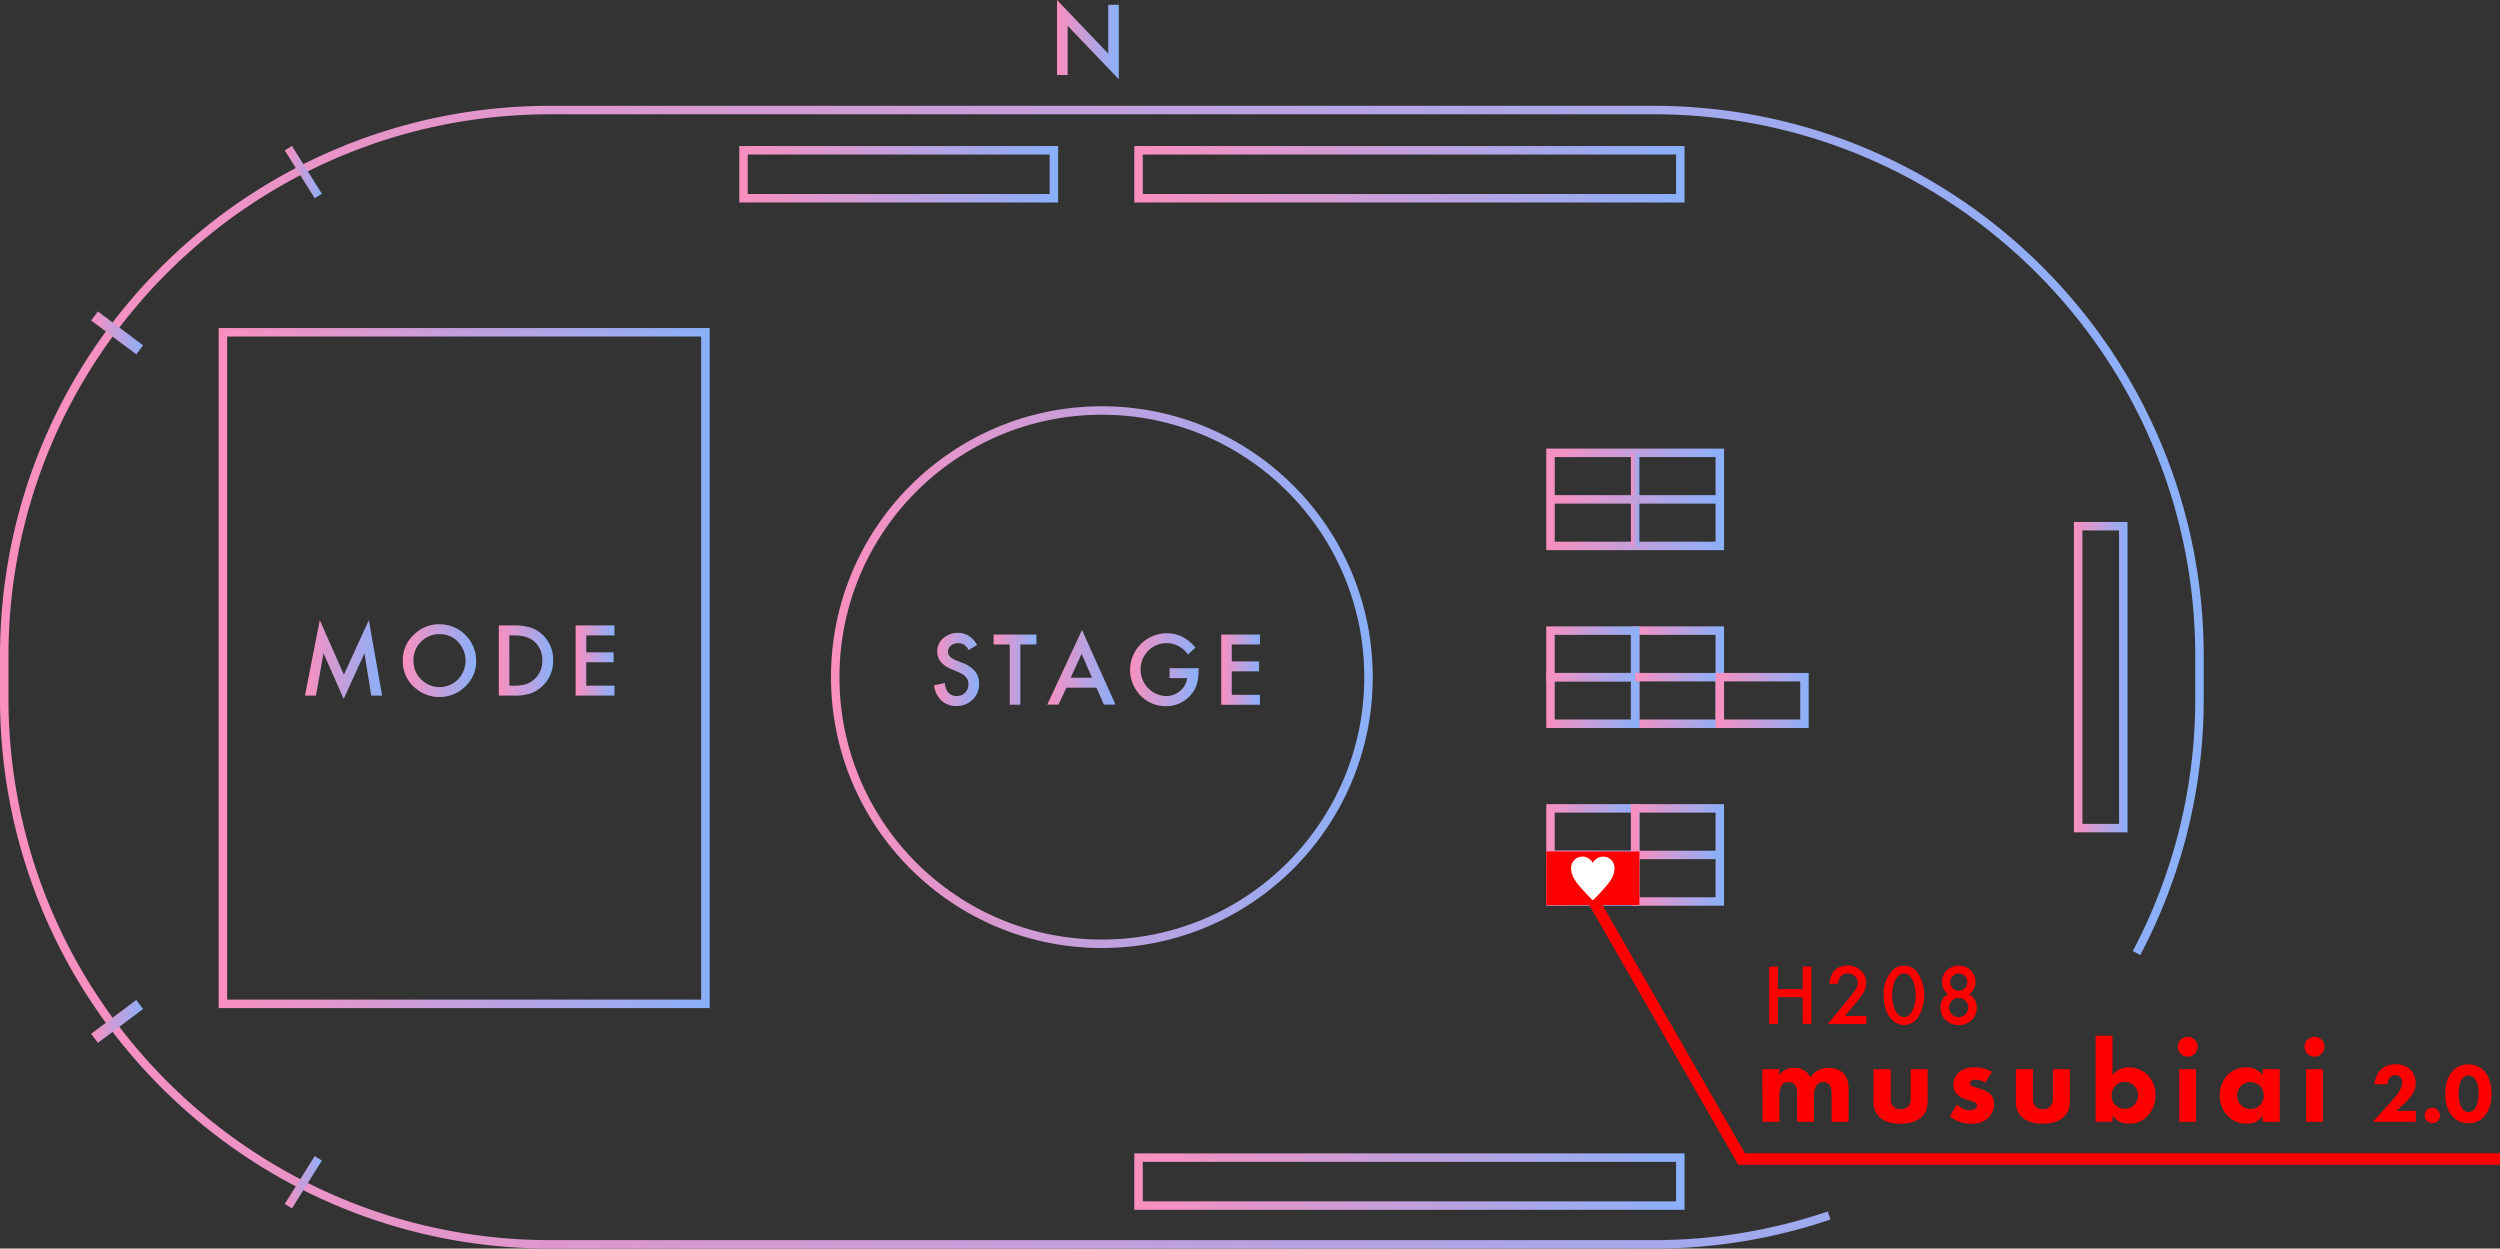 <svg xmlns="http://www.w3.org/2000/svg" xmlns:xlink="http://www.w3.org/1999/xlink" viewBox="0 0 886 442.49"><rect x="0" y="0" width="886" height="442.49" fill="#333333" stroke="none"/><defs><style>.cls-1{fill:url(#名称未設定グラデーション_9);}.cls-10,.cls-11,.cls-12,.cls-13,.cls-14,.cls-19,.cls-2,.cls-20,.cls-21,.cls-22,.cls-23,.cls-24,.cls-25,.cls-26,.cls-27,.cls-28,.cls-29,.cls-3,.cls-30,.cls-31,.cls-32,.cls-33,.cls-35,.cls-9{fill:none;}.cls-10,.cls-11,.cls-12,.cls-13,.cls-14,.cls-19,.cls-2,.cls-20,.cls-21,.cls-22,.cls-23,.cls-24,.cls-25,.cls-26,.cls-27,.cls-28,.cls-29,.cls-3,.cls-30,.cls-31,.cls-32,.cls-33,.cls-34,.cls-35,.cls-37,.cls-9{stroke-miterlimit:10;}.cls-10,.cls-12,.cls-13,.cls-14,.cls-19,.cls-2,.cls-20,.cls-21,.cls-22,.cls-23,.cls-24,.cls-25,.cls-26,.cls-27,.cls-28,.cls-29,.cls-3,.cls-30,.cls-31,.cls-32,.cls-33,.cls-34{stroke-width:3px;}.cls-2{stroke:url(#名称未設定グラデーション_9-2);}.cls-3{stroke:url(#名称未設定グラデーション_9-3);}.cls-4{fill:url(#名称未設定グラデーション_9-4);}.cls-5{fill:url(#名称未設定グラデーション_9-5);}.cls-6{fill:url(#名称未設定グラデーション_9-6);}.cls-7{fill:url(#名称未設定グラデーション_9-7);}.cls-8{fill:url(#名称未設定グラデーション_9-8);}.cls-11,.cls-9{stroke-width:4px;}.cls-9{stroke:url(#名称未設定グラデーション_9-9);}.cls-10{stroke:url(#名称未設定グラデーション_9-10);}.cls-11{stroke:url(#名称未設定グラデーション_9-11);}.cls-12{stroke:url(#名称未設定グラデーション_9-12);}.cls-13{stroke:url(#名称未設定グラデーション_9-13);}.cls-14{stroke:url(#名称未設定グラデーション_9-14);}.cls-15{fill:url(#名称未設定グラデーション_9-15);}.cls-16{fill:url(#名称未設定グラデーション_9-16);}.cls-17{fill:url(#名称未設定グラデーション_9-17);}.cls-18{fill:url(#名称未設定グラデーション_9-18);}.cls-19{stroke:url(#名称未設定グラデーション_9-19);}.cls-20{stroke:url(#名称未設定グラデーション_9-20);}.cls-21{stroke:url(#名称未設定グラデーション_9-21);}.cls-22{stroke:url(#名称未設定グラデーション_9-22);}.cls-23{stroke:url(#名称未設定グラデーション_9-23);}.cls-24{stroke:url(#名称未設定グラデーション_9-24);}.cls-25{stroke:url(#名称未設定グラデーション_9-25);}.cls-26{stroke:url(#名称未設定グラデーション_9-26);}.cls-27{stroke:url(#名称未設定グラデーション_9-27);}.cls-28{stroke:url(#名称未設定グラデーション_9-28);}.cls-29{stroke:url(#名称未設定グラデーション_9-29);}.cls-30{stroke:url(#名称未設定グラデーション_9-30);}.cls-31{stroke:url(#名称未設定グラデーション_9-31);}.cls-32{stroke:url(#名称未設定グラデーション_9-32);}.cls-33{stroke:url(#名称未設定グラデーション_9-33);}.cls-34,.cls-36{fill:red;}.cls-34,.cls-35{stroke:red;}.cls-35{stroke-width:4.07px;}.cls-37{fill:#fff;stroke:#fff;stroke-width:0.76px;}</style><linearGradient id="名称未設定グラデーション_9" x1="374.61" y1="14.04" x2="396.51" y2="14.04" gradientUnits="userSpaceOnUse"><stop offset="0" stop-color="#fa8fbf"/><stop offset="1" stop-color="#8ab0fa"/></linearGradient><linearGradient id="名称未設定グラデーション_9-2" x1="0" y1="239.99" x2="781" y2="239.99" xlink:href="#名称未設定グラデーション_9"/><linearGradient id="名称未設定グラデーション_9-3" x1="294.5" y1="239.98" x2="486.5" y2="239.98" xlink:href="#名称未設定グラデーション_9"/><linearGradient id="名称未設定グラデーション_9-4" x1="330.96" y1="237.3" x2="346.91" y2="237.3" xlink:href="#名称未設定グラデーション_9"/><linearGradient id="名称未設定グラデーション_9-5" x1="352.13" y1="237.31" x2="367.31" y2="237.31" xlink:href="#名称未設定グラデーション_9"/><linearGradient id="名称未設定グラデーション_9-6" x1="371.11" y1="236.53" x2="395.29" y2="236.53" xlink:href="#名称未設定グラデーション_9"/><linearGradient id="名称未設定グラデーション_9-7" x1="400.46" y1="237.31" x2="424.78" y2="237.31" xlink:href="#名称未設定グラデーション_9"/><linearGradient id="名称未設定グラデーション_9-8" x1="432.8" y1="237.31" x2="446.53" y2="237.31" xlink:href="#名称未設定グラデーション_9"/><linearGradient id="名称未設定グラデーション_9-9" x1="32.3" y1="361.98" x2="50.7" y2="361.98" xlink:href="#名称未設定グラデーション_9"/><linearGradient id="名称未設定グラデーション_9-10" x1="100.93" y1="418.98" x2="114.07" y2="418.98" xlink:href="#名称未設定グラデーション_9"/><linearGradient id="名称未設定グラデーション_9-11" x1="32.3" y1="117.98" x2="50.7" y2="117.98" xlink:href="#名称未設定グラデーション_9"/><linearGradient id="名称未設定グラデーション_9-12" x1="100.93" y1="60.98" x2="114.07" y2="60.98" xlink:href="#名称未設定グラデーション_9"/><linearGradient id="名称未設定グラデーション_9-13" x1="77.5" y1="236.76" x2="251.5" y2="236.76" xlink:href="#名称未設定グラデーション_9"/><linearGradient id="名称未設定グラデーション_9-14" x1="735" y1="239.98" x2="754" y2="239.98" xlink:href="#名称未設定グラデーション_9"/><linearGradient id="名称未設定グラデーション_9-15" x1="108.09" y1="233.72" x2="135.42" y2="233.72" xlink:href="#名称未設定グラデーション_9"/><linearGradient id="名称未設定グラデーション_9-16" x1="142.75" y1="234.08" x2="168.76" y2="234.08" xlink:href="#名称未設定グラデーション_9"/><linearGradient id="名称未設定グラデーション_9-17" x1="176.78" y1="234.09" x2="196.02" y2="234.09" xlink:href="#名称未設定グラデーション_9"/><linearGradient id="名称未設定グラデーション_9-18" x1="204.04" y1="234.09" x2="217.77" y2="234.09" xlink:href="#名称未設定グラデーション_9"/><linearGradient id="名称未設定グラデーション_9-19" x1="402" y1="61.76" x2="597" y2="61.76" xlink:href="#名称未設定グラデーション_9"/><linearGradient id="名称未設定グラデーション_9-20" x1="262" y1="61.76" x2="375" y2="61.76" xlink:href="#名称未設定グラデーション_9"/><linearGradient id="名称未設定グラデーション_9-21" x1="402" y1="418.76" x2="597" y2="418.76" xlink:href="#名称未設定グラデーション_9"/><linearGradient id="名称未設定グラデーション_9-22" x1="548" y1="311.24" x2="581" y2="311.24" xlink:href="#名称未設定グラデーション_9"/><linearGradient id="名称未設定グラデーション_9-23" x1="548" y1="294.74" x2="581" y2="294.74" xlink:href="#名称未設定グラデーション_9"/><linearGradient id="名称未設定グラデーション_9-24" x1="578" y1="302.99" x2="611" y2="302.99" xlink:href="#名称未設定グラデーション_9"/><linearGradient id="名称未設定グラデーション_9-25" x1="579.5" y1="302.99" x2="609" y2="302.99" xlink:href="#名称未設定グラデーション_9"/><linearGradient id="名称未設定グラデーション_9-26" x1="578" y1="239.99" x2="611" y2="239.99" xlink:href="#名称未設定グラデーション_9"/><linearGradient id="名称未設定グラデーション_9-27" x1="548" y1="248.24" x2="581" y2="248.24" xlink:href="#名称未設定グラデーション_9"/><linearGradient id="名称未設定グラデーション_9-28" x1="548" y1="231.74" x2="581" y2="231.74" xlink:href="#名称未設定グラデーション_9"/><linearGradient id="名称未設定グラデーション_9-29" x1="579.5" y1="239.99" x2="609" y2="239.99" xlink:href="#名称未設定グラデーション_9"/><linearGradient id="名称未設定グラデーション_9-30" x1="608" y1="248.24" x2="641" y2="248.24" xlink:href="#名称未設定グラデーション_9"/><linearGradient id="名称未設定グラデーション_9-31" x1="548" y1="176.98" x2="611" y2="176.98" xlink:href="#名称未設定グラデーション_9"/><linearGradient id="名称未設定グラデーション_9-32" x1="578" y1="176.98" x2="581" y2="176.98" xlink:href="#名称未設定グラデーション_9"/><linearGradient id="名称未設定グラデーション_9-33" x1="549.5" y1="176.98" x2="609" y2="176.98" xlink:href="#名称未設定グラデーション_9"/></defs><title>アセット 4</title><g id="レイヤー_2" data-name="レイヤー 2"><g id="レイヤー_1-2" data-name="レイヤー 1"><path class="cls-1" d="M374.61,26.57V0l18.15,19V1.69h3.75v26.4L378.37,9.15V26.57Z"/><path class="cls-2" d="M757.19,337.76a192.78,192.78,0,0,0,22.31-90.3V232.52C779.5,125.63,692.85,39,586,39H195C88.15,39,1.5,125.63,1.5,232.52v14.94C1.5,354.34,88.15,441,195,441H586a193.3,193.3,0,0,0,62.24-10.23"/><circle class="cls-3" cx="390.5" cy="239.98" r="94.5"/><path class="cls-4" d="M346.27,228.58l-3,1.81a5.3,5.3,0,0,0-1.62-1.94,4.37,4.37,0,0,0-4.68.37,2.77,2.77,0,0,0-1,2.19c0,1.22.9,2.2,2.71,2.94l2.48,1a10.56,10.56,0,0,1,4.43,3,6.72,6.72,0,0,1,1.4,4.33,7.57,7.57,0,0,1-2.29,5.67,7.85,7.85,0,0,1-5.71,2.26,7.63,7.63,0,0,1-5.35-1.92,8.8,8.8,0,0,1-2.6-5.4l3.8-.84a6.56,6.56,0,0,0,.91,3,3.89,3.89,0,0,0,3.38,1.61,4,4,0,0,0,2.92-1.17,4.1,4.1,0,0,0,1.16-3,4,4,0,0,0-.21-1.33,3.34,3.34,0,0,0-.62-1.12,5.62,5.62,0,0,0-1.11-1,10.86,10.86,0,0,0-1.61-.84l-2.4-1c-3.4-1.44-5.11-3.55-5.11-6.32a6,6,0,0,1,2.15-4.69,7.75,7.75,0,0,1,5.33-1.9Q343.86,224.39,346.27,228.58Z"/><path class="cls-5" d="M361.61,228.4v21.35h-3.76V228.4h-5.72v-3.52h15.18v3.52Z"/><path class="cls-6" d="M388.58,243.71H377.92l-2.77,6h-4l12.31-26.44,11.87,26.44h-4.1ZM387,240.18l-3.68-8.46-3.87,8.46Z"/><path class="cls-7" d="M414.5,236.8h10.28v.82a17,17,0,0,1-.66,5,10.51,10.51,0,0,1-2.18,3.74,11.26,11.26,0,0,1-8.81,3.9,12.12,12.12,0,0,1-8.94-3.77,13,13,0,0,1,9.28-22.06,12.65,12.65,0,0,1,5.44,1.19,15.79,15.79,0,0,1,4.76,3.87L421,232a9.07,9.07,0,0,0-7.46-4.07,8.89,8.89,0,0,0-6.62,2.72,9.11,9.11,0,0,0-2.68,6.7,9.37,9.37,0,0,0,9,9.35,7.53,7.53,0,0,0,5-1.87,6.65,6.65,0,0,0,2.46-4.51h-6.2Z"/><path class="cls-8" d="M446.53,228.4h-10v6h9.69v3.53h-9.69v8.31h10v3.53H432.8V224.88h13.73Z"/><line class="cls-9" x1="33.5" y1="367.98" x2="49.5" y2="355.98"/><line class="cls-10" x1="102.2" y1="427.46" x2="112.8" y2="410.51"/><line class="cls-11" x1="33.5" y1="111.98" x2="49.5" y2="123.98"/><line class="cls-12" x1="102.2" y1="52.51" x2="112.8" y2="69.46"/><rect class="cls-13" x="79" y="117.76" width="171" height="238"/><rect class="cls-14" x="736.5" y="186.48" width="16" height="107"/><path class="cls-15" d="M108.09,246.53l5.24-26.75,8.54,19.33,8.85-19.33,4.7,26.75h-3.85l-2.4-15-7.36,16.16-7.16-16.18-2.67,15Z"/><path class="cls-16" d="M142.75,234a12.16,12.16,0,0,1,3.85-9,12.7,12.7,0,0,1,9.22-3.77,13,13,0,0,1,12.94,12.94,12.21,12.21,0,0,1-3.84,9.1,13.13,13.13,0,0,1-17.95.42A12.23,12.23,0,0,1,142.75,234Zm3.79.05a9,9,0,0,0,2.77,6.79,9.2,9.2,0,0,0,13-.05,9.65,9.65,0,0,0,0-13.34,8.75,8.75,0,0,0-6.54-2.71,8.84,8.84,0,0,0-6.56,2.71A9,9,0,0,0,146.54,234Z"/><path class="cls-17" d="M176.78,246.53V221.65H182a18.84,18.84,0,0,1,5.93.74,11.05,11.05,0,0,1,4.24,2.46,12,12,0,0,1,3.85,9.24,12.07,12.07,0,0,1-8.24,11.74,18.89,18.89,0,0,1-5.85.7Zm3.75-3.53h1.69a14.3,14.3,0,0,0,4.21-.53,8.65,8.65,0,0,0,3-1.79,8.51,8.51,0,0,0,2.77-6.59,8.64,8.64,0,0,0-2.74-6.64c-1.64-1.52-4.06-2.27-7.27-2.27h-1.69Z"/><path class="cls-18" d="M217.77,225.18h-10v6h9.69v3.53h-9.69V243h10v3.53H204V221.65h13.73Z"/><rect class="cls-19" x="403.5" y="53.26" width="192" height="17"/><rect class="cls-20" x="263.5" y="53.26" width="110" height="17"/><rect class="cls-21" x="403.5" y="410.26" width="192" height="17"/><rect class="cls-22" x="549.5" y="302.99" width="30" height="16.5"/><rect class="cls-23" x="549.5" y="286.49" width="30" height="16.5"/><rect class="cls-24" x="579.5" y="286.49" width="30" height="33"/><line class="cls-25" x1="609" y1="302.99" x2="579.5" y2="302.99"/><rect class="cls-26" x="579.5" y="223.49" width="30" height="33"/><rect class="cls-27" x="549.5" y="239.99" width="30" height="16.5"/><rect class="cls-28" x="549.5" y="223.49" width="30" height="16.5"/><line class="cls-29" x1="609" y1="239.99" x2="579.5" y2="239.99"/><rect class="cls-30" x="609.5" y="239.99" width="30" height="16.5"/><rect class="cls-31" x="549.5" y="160.48" width="60" height="33"/><line class="cls-32" x1="579.5" y1="160.48" x2="579.5" y2="193.48"/><line class="cls-33" x1="549.5" y1="176.98" x2="609" y2="176.98"/><rect class="cls-34" x="549.5" y="303.26" width="30" height="16"/><polyline class="cls-35" points="561 312.76 617.22 410.76 886 410.76"/><path class="cls-36" d="M630.09,350.54h8.78v-8h3.07v20.35h-3.07v-9.5h-8.78v9.5H627V342.58h3.08Z"/><path class="cls-36" d="M653.84,360.05h7.58v2.88H647.75l7.07-8.55c.69-.86,1.27-1.59,1.74-2.22a17.61,17.61,0,0,0,1.08-1.57,4.4,4.4,0,0,0,.75-2.23,3.2,3.2,0,0,0-1-2.38,3.46,3.46,0,0,0-2.48-1c-2.06,0-3.24,1.21-3.53,3.65h-3.06q.73-6.44,6.5-6.44a6.54,6.54,0,0,1,4.66,1.77,5.73,5.73,0,0,1,1.9,4.38,6.59,6.59,0,0,1-.88,3.25,17,17,0,0,1-1.31,2c-.58.76-1.31,1.65-2.19,2.69Z"/><path class="cls-36" d="M667.59,352.62a12.2,12.2,0,0,1,2.27-7.76,5.91,5.91,0,0,1,9.83,0,14.85,14.85,0,0,1,0,15.78,6,6,0,0,1-4.9,2.62,6.09,6.09,0,0,1-4.93-2.62C668.34,358.71,667.59,356,667.59,352.62Zm3,0a12.11,12.11,0,0,0,1.17,5.63c.78,1.46,1.78,2.2,3,2.2s2.2-.74,3-2.2a13.57,13.57,0,0,0,0-11.07c-.8-1.45-1.79-2.18-3-2.18s-2.19.73-3,2.18A11.31,11.31,0,0,0,670.61,352.64Z"/><path class="cls-36" d="M690.5,352.35a5,5,0,0,1-2.24-4.31,5.51,5.51,0,0,1,1.7-4.14,5.87,5.87,0,0,1,4.26-1.67,5.75,5.75,0,0,1,4.21,1.67,5.53,5.53,0,0,1,1.69,4.15,5.09,5.09,0,0,1-2.23,4.28,4.72,4.72,0,0,1,1.93,1.93,5.74,5.74,0,0,1,.71,2.85,5.94,5.94,0,0,1-1.77,4.43,6.18,6.18,0,0,1-4.52,1.72,6.48,6.48,0,0,1-4.65-1.74,5.76,5.76,0,0,1-1.85-4.37A4.9,4.9,0,0,1,690.5,352.35Zm.26,4.69a3.4,3.4,0,0,0,1,2.43,3.28,3.28,0,0,0,2.4,1,3.24,3.24,0,0,0,2.38-1,3.4,3.4,0,0,0,0-4.8,3.24,3.24,0,0,0-2.38-1,3.28,3.28,0,0,0-2.39,1A3.23,3.23,0,0,0,690.76,357Zm.38-9a3,3,0,0,0,.89,2.19,3,3,0,1,0,4.31-4.3,3,3,0,0,0-4.3,0A2.88,2.88,0,0,0,691.14,348Z"/><path class="cls-37" d="M564.47,318.58c-.67-.68-3.28-3.45-4.59-5s-2.7-3.47-2.7-5.91a3.62,3.62,0,0,1,3.56-3.7,3.82,3.82,0,0,1,3.75,2.86h0a3.8,3.8,0,0,1,3.76-2.86,3.62,3.62,0,0,1,3.55,3.7c0,2.44-1.33,4.25-2.7,5.91s-3.94,4.35-4.61,5Z"/><path class="cls-36" d="M624.58,378.92h6v2.17a5.9,5.9,0,0,1,5.23-2.64,7,7,0,0,1,3.52.84,5.51,5.51,0,0,1,2.25,2.59,7.35,7.35,0,0,1,6.39-3.4,7.51,7.51,0,0,1,5.23,1.76c1.8,1.72,1.93,4.23,1.93,5.57v11.77h-6v-9.45c0-1,0-2.64-.8-3.64a2.74,2.74,0,0,0-2.18-1,2.9,2.9,0,0,0-2.34,1.13,6,6,0,0,0-.92,3.68v9.29h-6v-9.72c0-1.25,0-2.72-1-3.64a2.72,2.72,0,0,0-2-.74,3,3,0,0,0-2.1.74c-1.12,1.1-1.17,3.19-1.17,3.82v9.54h-6Z"/><path class="cls-36" d="M670.08,378.92v10.33a3.93,3.93,0,0,0,1,3,3.62,3.62,0,0,0,2.51.87,3.71,3.71,0,0,0,2.56-.87,4.1,4.1,0,0,0,1-3V378.92h6V389.8c0,2.13-.21,4.14-2.09,6-2.14,2.1-5.28,2.44-7.5,2.44s-5.39-.33-7.53-2.42a7.15,7.15,0,0,1-2.05-5.62V378.92Z"/><path class="cls-36" d="M703.53,383.69a6.87,6.87,0,0,0-3.31-1.05,2.6,2.6,0,0,0-1.72.54,1.33,1.33,0,0,0-.38.83,1,1,0,0,0,.59.84,11.29,11.29,0,0,0,1.8.63l1.59.5a8,8,0,0,1,3.1,1.64,4.49,4.49,0,0,1,1.5,3.56,6.8,6.8,0,0,1-1.93,4.89,8.16,8.16,0,0,1-6.1,2.15,11.06,11.06,0,0,1-7.66-2.68l2.55-4.05a10.79,10.79,0,0,0,2,1.37,5.74,5.74,0,0,0,2.51.58A3.32,3.32,0,0,0,700,393a1.54,1.54,0,0,0,.63-1.21,1.24,1.24,0,0,0-.66-1.09,7.74,7.74,0,0,0-1.85-.67l-1.5-.46a7.49,7.49,0,0,1-3-1.72,4.6,4.6,0,0,1-1.33-3.38,5.82,5.82,0,0,1,1.81-4.32,8.25,8.25,0,0,1,5.65-1.88,11.81,11.81,0,0,1,6.2,1.59Z"/><path class="cls-36" d="M720.47,378.92v10.33a4,4,0,0,0,1,3,3.59,3.59,0,0,0,2.51.87,3.74,3.74,0,0,0,2.56-.87,4.08,4.08,0,0,0,1-3V378.92h6V389.8c0,2.13-.21,4.14-2.09,6-2.14,2.09-5.28,2.42-7.48,2.42s-5.39-.33-7.53-2.42a7.17,7.17,0,0,1-2-5.61V378.92Z"/><path class="cls-36" d="M748.66,367.07V381a7,7,0,0,1,5.82-2.72,9.39,9.39,0,0,1,6.48,2.52,9.89,9.89,0,0,1,2.93,7.36,10.4,10.4,0,0,1-2.93,7.47,8.35,8.35,0,0,1-6.36,2.57,6.63,6.63,0,0,1-5.91-2.89v2.24h-6v-30.5Zm1,17.79a4.79,4.79,0,0,0-1.33,3.43,4.53,4.53,0,0,0,1.37,3.35A5.17,5.17,0,0,0,753.1,393a4.61,4.61,0,0,0,3.14-1.3,4.7,4.7,0,0,0,1.49-3.43,4.73,4.73,0,0,0-8.11-3.43Z"/><path class="cls-36" d="M775.31,367.44A3.52,3.52,0,1,1,771.8,371h0a3.49,3.49,0,0,1,3.46-3.52Zm3,11.48V397.6h-6V378.92Z"/><path class="cls-36" d="M801.93,378.92h6V397.6h-6v-2.24a6.21,6.21,0,0,1-5.52,2.86,8.87,8.87,0,0,1-7-2.84,9.9,9.9,0,0,1-2.72-7,10.58,10.58,0,0,1,2.89-7.53,9,9,0,0,1,6.48-2.55,7,7,0,0,1,5.86,2.72Zm-7.67,5.89a4.68,4.68,0,0,0-1.39,3.4,4.69,4.69,0,0,0,4.82,4.84,4.44,4.44,0,0,0,3.14-1.3,5,5,0,0,0,.09-6.94,5.05,5.05,0,0,0-3.35-1.3A4.78,4.78,0,0,0,794.26,384.81Z"/><path class="cls-36" d="M820.27,367.44a3.52,3.52,0,1,1-3.52,3.52h0a3.49,3.49,0,0,1,3.46-3.52Zm3,11.48V397.6h-6V378.92Z"/><path class="cls-36" d="M856.15,397.57H840.9l6-6.52a46.94,46.94,0,0,0,3.26-4.05,6.7,6.7,0,0,0,1.2-3.37,2.85,2.85,0,0,0-.75-2,2.79,2.79,0,0,0-1.83-.57,2.37,2.37,0,0,0-1.82.75,4.12,4.12,0,0,0-.84,2.45h-4.6a8.55,8.55,0,0,1,2.06-5,7.21,7.21,0,0,1,5.5-2.06,7.07,7.07,0,0,1,5.18,1.88,6.65,6.65,0,0,1,1.85,4.79,7.12,7.12,0,0,1-1.49,4.39,26,26,0,0,1-3.2,3.43l-2.1,2h6.88Z"/><path class="cls-36" d="M862,392.6a2.72,2.72,0,1,1-2.69,2.75v0A2.69,2.69,0,0,1,862,392.6Z"/><path class="cls-36" d="M880.13,396a7.41,7.41,0,0,1-5.35,2.07,7.29,7.29,0,0,1-5.29-2.07c-2-1.91-2.88-4.92-2.88-8.33s.93-6.49,2.88-8.37a7.29,7.29,0,0,1,5.29-2.07,7.45,7.45,0,0,1,5.35,2.07c1.94,1.88,2.87,4.93,2.87,8.37S882.07,394,880.13,396ZM873,381.9c-1.49,1.43-1.67,4.3-1.67,5.71s.27,4.36,1.67,5.73a2.67,2.67,0,0,0,3.74,0c1.41-1.37,1.68-4.18,1.68-5.73s-.21-4.28-1.68-5.71A2.69,2.69,0,0,0,873,381.9Z"/></g></g></svg>